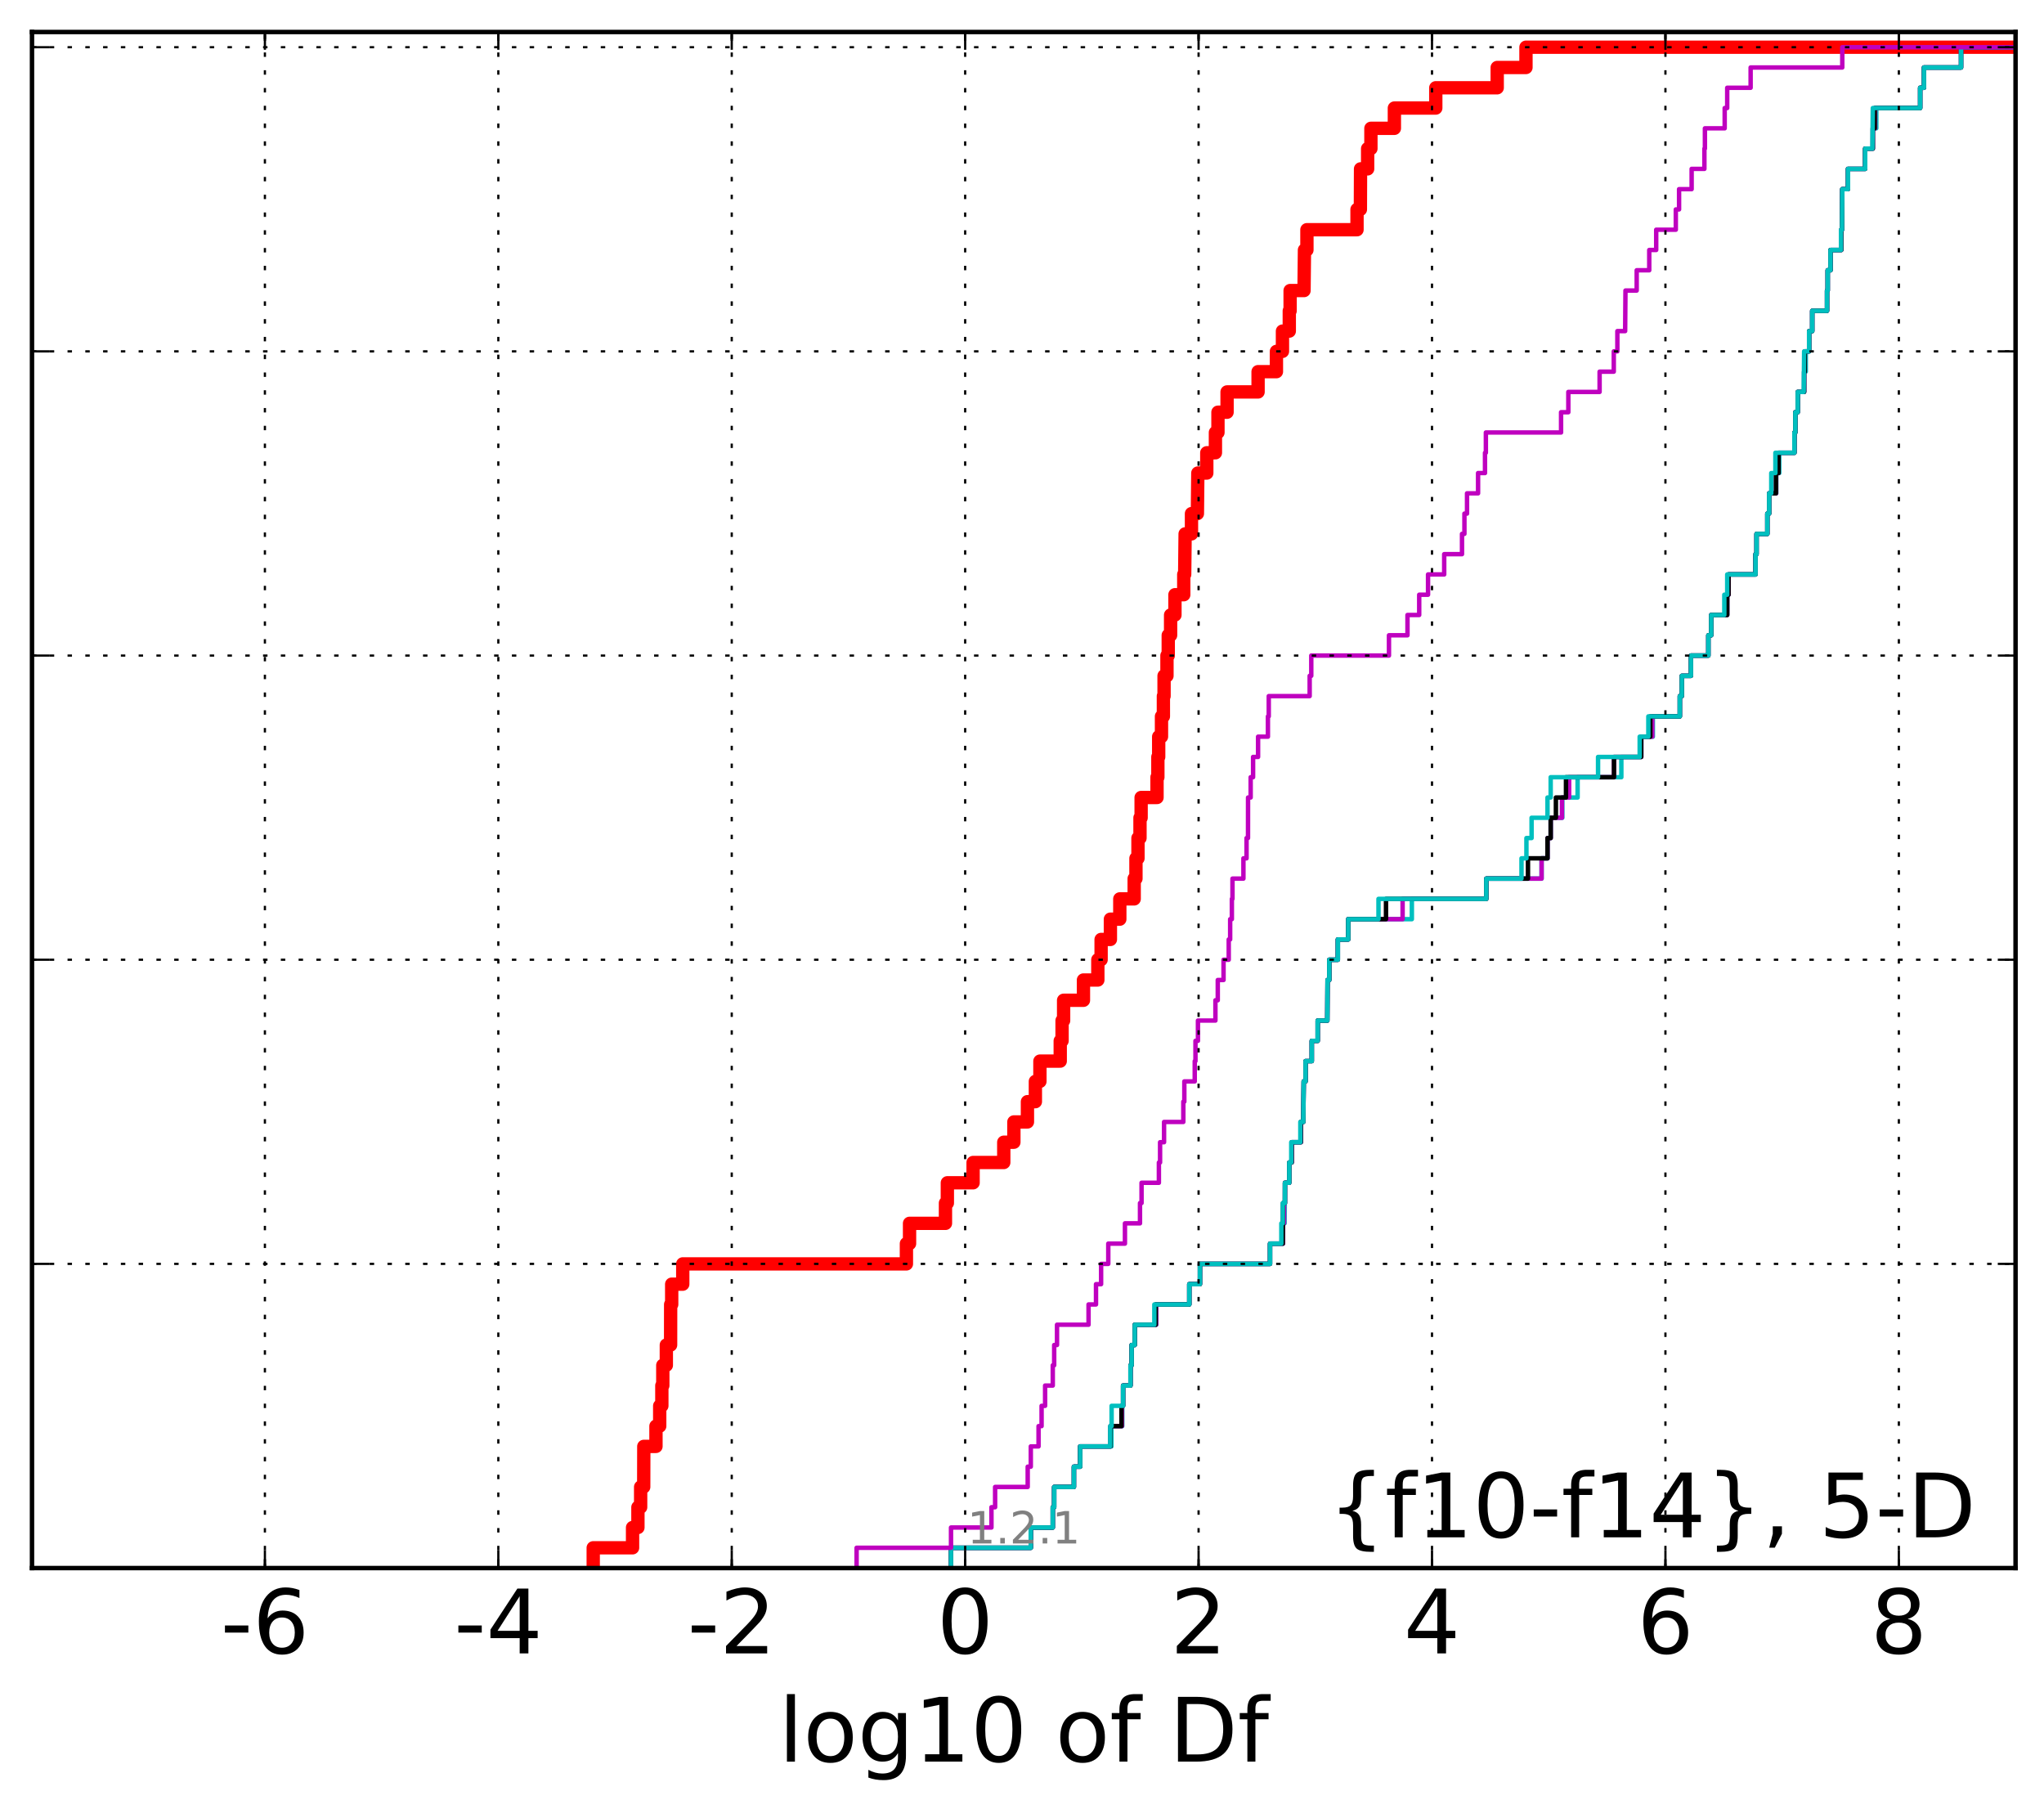 <?xml version="1.0" encoding="utf-8" standalone="no"?>
<!DOCTYPE svg PUBLIC "-//W3C//DTD SVG 1.1//EN"
  "http://www.w3.org/Graphics/SVG/1.1/DTD/svg11.dtd">
<!-- Created with matplotlib (http://matplotlib.org/) -->
<svg height="407pt" version="1.1" viewBox="0 0 460 407" width="460pt" xmlns="http://www.w3.org/2000/svg" xmlns:xlink="http://www.w3.org/1999/xlink">
 <defs>
  <style type="text/css">
*{stroke-linecap:butt;stroke-linejoin:round;stroke-miterlimit:100000;}
  </style>
 </defs>
 <g id="figure_1">
  <g id="patch_1">
   <path d="M 0 407.712 
L 460.8 407.712 
L 460.8 0 
L 0 0 
z
" style="fill:#ffffff;"/>
  </g>
  <g id="axes_1">
   <g id="patch_2">
    <path d="M 7.2 352.8 
L 453.6 352.8 
L 453.6 7.2 
L 7.2 7.2 
z
" style="fill:#ffffff;"/>
   </g>
   <g id="line2d_1">
    <path clip-path="url(#pdabf3b283f)" d="M 133.504 352.8 
L 133.504 348.238 
L 142.356 348.238 
L 142.356 343.675 
L 143.564 343.675 
L 143.564 339.113 
L 144.176 339.113 
L 144.176 334.55 
L 144.866 334.55 
L 144.887 325.426 
L 147.625 325.426 
L 147.625 320.863 
L 148.466 320.863 
L 148.466 316.301 
L 148.948 316.301 
L 148.948 311.739 
L 149.162 311.739 
L 149.162 307.176 
L 149.957 307.176 
L 149.957 302.614 
L 150.918 302.614 
L 150.93 293.489 
L 151.164 293.489 
L 151.164 288.927 
L 153.653 288.927 
L 153.653 284.364 
L 203.987 284.364 
L 203.987 279.802 
L 204.692 279.802 
L 204.692 275.24 
L 212.775 275.24 
L 212.775 270.677 
L 213.201 270.677 
L 213.201 266.115 
L 218.994 266.115 
L 218.994 261.552 
L 225.897 261.552 
L 225.897 256.99 
L 228.173 256.99 
L 228.173 252.428 
L 231.223 252.428 
L 231.223 247.865 
L 233.011 247.865 
L 233.011 243.303 
L 234.031 243.303 
L 234.031 238.741 
L 238.604 238.741 
L 238.604 234.178 
L 239.017 234.178 
L 239.017 229.616 
L 239.364 229.616 
L 239.364 225.053 
L 243.83 225.053 
L 243.83 220.491 
L 247.068 220.491 
L 247.068 215.929 
L 247.803 215.929 
L 247.803 211.366 
L 249.894 211.366 
L 249.894 206.804 
L 252.01 206.804 
L 252.01 202.242 
L 255.246 202.242 
L 255.246 197.679 
L 255.644 197.679 
L 255.644 193.117 
L 256.099 193.117 
L 256.099 188.554 
L 256.555 188.554 
L 256.555 183.992 
L 256.808 183.992 
L 256.808 179.43 
L 260.385 179.43 
L 260.385 174.867 
L 260.578 174.867 
L 260.578 170.305 
L 260.762 170.305 
L 260.762 165.743 
L 261.392 165.743 
L 261.392 161.18 
L 261.82 161.18 
L 261.82 156.618 
L 261.969 156.618 
L 261.969 152.055 
L 262.624 152.055 
L 262.624 147.493 
L 262.911 147.493 
L 262.911 142.931 
L 263.442 142.931 
L 263.442 138.368 
L 264.421 138.368 
L 264.421 133.806 
L 266.403 133.806 
L 266.403 129.244 
L 266.611 129.244 
L 266.71 120.119 
L 268.141 120.119 
L 268.141 115.556 
L 269.472 115.556 
L 269.571 106.432 
L 271.587 106.432 
L 271.587 101.869 
L 273.529 101.869 
L 273.529 97.307 
L 274.102 97.307 
L 274.102 92.745 
L 276.15 92.745 
L 276.15 88.182 
L 283.13 88.182 
L 283.13 83.62 
L 287.259 83.62 
L 287.259 79.057 
L 288.616 79.057 
L 288.616 74.495 
L 290.153 74.495 
L 290.153 69.933 
L 290.34 69.933 
L 290.34 65.37 
L 293.47 65.37 
L 293.568 56.246 
L 294.122 56.246 
L 294.122 51.683 
L 305.396 51.683 
L 305.396 47.121 
L 306.154 47.121 
L 306.188 37.996 
L 307.785 37.996 
L 307.785 33.434 
L 308.523 33.434 
L 308.523 28.871 
L 313.803 28.871 
L 313.803 24.309 
L 323.121 24.309 
L 323.121 19.747 
L 336.945 19.747 
L 336.945 15.184 
L 343.418 15.184 
L 343.418 10.622 
L 343.418 10.622 
L 453.6 10.622 
L 453.6 10.622 
" style="fill:none;stroke:#ff0000;stroke-linecap:square;stroke-width:3.0;"/>
   </g>
   <g id="line2d_2">
    <path clip-path="url(#pdabf3b283f)" d="M 214.023 352.8 
L 214.023 348.238 
L 231.981 348.238 
L 231.981 343.675 
L 236.926 343.675 
L 236.926 339.113 
L 237.243 339.113 
L 237.243 334.55 
L 241.682 334.55 
L 241.682 329.988 
L 243.09 329.988 
L 243.09 325.426 
L 250.129 325.426 
L 250.129 320.863 
L 252.565 320.863 
L 252.565 316.301 
L 252.749 316.301 
L 252.749 311.739 
L 254.416 311.739 
L 254.416 307.176 
L 254.676 307.176 
L 254.676 302.614 
L 255.374 302.614 
L 255.374 298.051 
L 260.217 298.051 
L 260.217 293.489 
L 267.648 293.489 
L 267.648 288.927 
L 270.045 288.927 
L 270.045 284.364 
L 285.822 284.364 
L 285.822 279.802 
L 288.753 279.802 
L 288.753 275.24 
L 289.101 275.24 
L 289.177 266.115 
L 290.14 266.115 
L 290.14 261.552 
L 290.692 261.552 
L 290.692 256.99 
L 292.781 256.99 
L 292.781 252.428 
L 293.306 252.428 
L 293.4 243.303 
L 293.814 243.303 
L 293.814 238.741 
L 295.214 238.741 
L 295.214 234.178 
L 296.543 234.178 
L 296.543 229.616 
L 298.71 229.616 
L 298.759 220.491 
L 299.148 220.491 
L 299.148 215.929 
L 301.084 215.929 
L 301.084 211.366 
L 303.415 211.366 
L 303.415 206.804 
L 317.738 206.804 
L 317.738 202.242 
L 334.487 202.242 
L 334.487 197.679 
L 346.934 197.679 
L 346.934 193.117 
L 348.263 193.117 
L 348.263 188.554 
L 348.98 188.554 
L 348.98 183.992 
L 351.601 183.992 
L 351.601 179.43 
L 355.038 179.43 
L 355.038 174.867 
L 364.882 174.867 
L 364.882 170.305 
L 369.372 170.305 
L 369.372 165.743 
L 371.978 165.743 
L 371.978 161.18 
L 378.043 161.18 
L 378.043 156.618 
L 378.497 156.618 
L 378.497 152.055 
L 380.547 152.055 
L 380.547 147.493 
L 384.465 147.493 
L 384.465 142.931 
L 385.103 142.931 
L 385.103 138.368 
L 388.707 138.368 
L 388.707 133.806 
L 389.008 133.806 
L 389.008 129.244 
L 395.082 129.244 
L 395.082 124.681 
L 395.312 124.681 
L 395.312 120.119 
L 397.737 120.119 
L 397.737 115.556 
L 398.14 115.556 
L 398.14 110.994 
L 399.741 110.994 
L 399.741 106.432 
L 400.425 106.432 
L 400.425 101.869 
L 403.831 101.869 
L 403.831 97.307 
L 404.038 97.307 
L 404.038 92.745 
L 404.582 92.745 
L 404.582 88.182 
L 406.019 88.182 
L 406.019 83.62 
L 406.396 83.62 
L 406.396 79.057 
L 407.139 79.057 
L 407.139 74.495 
L 407.838 74.495 
L 407.838 69.933 
L 411.17 69.933 
L 411.17 65.37 
L 411.322 65.37 
L 411.322 60.808 
L 411.947 60.808 
L 411.947 56.246 
L 414.375 56.246 
L 414.375 51.683 
L 414.545 51.683 
L 414.604 42.558 
L 415.888 42.558 
L 415.888 37.996 
L 419.752 37.996 
L 419.752 33.434 
L 421.474 33.434 
L 421.474 28.871 
L 422.265 28.871 
L 422.265 24.309 
L 432.131 24.309 
L 432.131 19.747 
L 432.989 19.747 
L 432.989 15.184 
L 441.332 15.184 
L 441.332 10.622 
L 441.332 10.622 
L 453.6 10.622 
L 453.6 10.622 
" style="fill:none;stroke:#00bfbf;stroke-linecap:square;"/>
   </g>
   <g id="line2d_3">
    <path clip-path="url(#pdabf3b283f)" d="M 214.023 352.8 
L 214.023 348.238 
L 231.981 348.238 
L 231.981 343.675 
L 236.926 343.675 
L 236.926 339.113 
L 237.243 339.113 
L 237.243 334.55 
L 241.682 334.55 
L 241.682 329.988 
L 243.09 329.988 
L 243.09 325.426 
L 249.923 325.426 
L 249.923 320.863 
L 252.502 320.863 
L 252.502 316.301 
L 252.749 316.301 
L 252.749 311.739 
L 254.416 311.739 
L 254.416 307.176 
L 254.676 307.176 
L 254.676 302.614 
L 255.374 302.614 
L 255.374 298.051 
L 260.19 298.051 
L 260.19 293.489 
L 267.648 293.489 
L 267.648 288.927 
L 270.045 288.927 
L 270.045 284.364 
L 285.822 284.364 
L 285.822 279.802 
L 288.751 279.802 
L 288.751 275.24 
L 288.976 275.24 
L 288.976 270.677 
L 289.177 270.677 
L 289.177 266.115 
L 290.14 266.115 
L 290.14 261.552 
L 290.692 261.552 
L 290.692 256.99 
L 292.781 256.99 
L 292.781 252.428 
L 293.306 252.428 
L 293.4 243.303 
L 293.814 243.303 
L 293.814 238.741 
L 295.214 238.741 
L 295.214 234.178 
L 296.543 234.178 
L 296.543 229.616 
L 298.71 229.616 
L 298.759 220.491 
L 299.148 220.491 
L 299.148 215.929 
L 301.084 215.929 
L 301.084 211.366 
L 303.415 211.366 
L 303.415 206.804 
L 315.654 206.804 
L 315.654 202.242 
L 334.487 202.242 
L 334.487 197.679 
L 346.934 197.679 
L 346.934 193.117 
L 348.263 193.117 
L 348.263 188.554 
L 348.98 188.554 
L 348.98 183.992 
L 351.518 183.992 
L 351.518 179.43 
L 353.132 179.43 
L 353.132 174.867 
L 363.228 174.867 
L 363.228 170.305 
L 369.372 170.305 
L 369.372 165.743 
L 371.848 165.743 
L 371.848 161.18 
L 378.043 161.18 
L 378.043 156.618 
L 378.497 156.618 
L 378.497 152.055 
L 380.547 152.055 
L 380.547 147.493 
L 384.465 147.493 
L 384.465 142.931 
L 385.103 142.931 
L 385.103 138.368 
L 388.707 138.368 
L 388.707 133.806 
L 389.008 133.806 
L 389.008 129.244 
L 395.082 129.244 
L 395.082 124.681 
L 395.312 124.681 
L 395.312 120.119 
L 397.737 120.119 
L 397.737 115.556 
L 398.14 115.556 
L 398.14 110.994 
L 399.72 110.994 
L 399.72 106.432 
L 400.26 106.432 
L 400.26 101.869 
L 403.831 101.869 
L 403.831 97.307 
L 404.038 97.307 
L 404.038 92.745 
L 404.582 92.745 
L 404.582 88.182 
L 406.019 88.182 
L 406.019 83.62 
L 406.161 83.62 
L 406.161 79.057 
L 407.139 79.057 
L 407.139 74.495 
L 407.838 74.495 
L 407.838 69.933 
L 411.17 69.933 
L 411.17 65.37 
L 411.322 65.37 
L 411.322 60.808 
L 411.947 60.808 
L 411.947 56.246 
L 414.373 56.246 
L 414.373 51.683 
L 414.545 51.683 
L 414.604 42.558 
L 415.888 42.558 
L 415.888 37.996 
L 419.752 37.996 
L 419.752 33.434 
L 421.474 33.434 
L 421.474 28.871 
L 421.994 28.871 
L 421.994 24.309 
L 432.131 24.309 
L 432.131 19.747 
L 432.989 19.747 
L 432.989 15.184 
L 441.332 15.184 
L 441.332 10.622 
L 441.332 10.622 
L 453.6 10.622 
L 453.6 10.622 
" style="fill:none;stroke:#bf00bf;stroke-linecap:square;"/>
   </g>
   <g id="line2d_4">
    <path clip-path="url(#pdabf3b283f)" d="M 214.023 352.8 
L 214.023 348.238 
L 231.981 348.238 
L 231.981 343.675 
L 236.926 343.675 
L 236.926 339.113 
L 237.243 339.113 
L 237.243 334.55 
L 241.682 334.55 
L 241.682 329.988 
L 243.09 329.988 
L 243.09 325.426 
L 249.923 325.426 
L 249.923 320.863 
L 252.389 320.863 
L 252.389 316.301 
L 252.749 316.301 
L 252.749 311.739 
L 254.416 311.739 
L 254.416 307.176 
L 254.676 307.176 
L 254.676 302.614 
L 255.374 302.614 
L 255.374 298.051 
L 260.088 298.051 
L 260.088 293.489 
L 267.648 293.489 
L 267.648 288.927 
L 270.045 288.927 
L 270.045 284.364 
L 285.822 284.364 
L 285.822 279.802 
L 288.686 279.802 
L 288.741 270.677 
L 289.177 270.677 
L 289.177 266.115 
L 290.14 266.115 
L 290.14 261.552 
L 290.692 261.552 
L 290.692 256.99 
L 292.744 256.99 
L 292.744 252.428 
L 293.306 252.428 
L 293.4 243.303 
L 293.814 243.303 
L 293.814 238.741 
L 295.214 238.741 
L 295.214 234.178 
L 296.543 234.178 
L 296.543 229.616 
L 298.71 229.616 
L 298.759 220.491 
L 299.148 220.491 
L 299.148 215.929 
L 301.084 215.929 
L 301.084 211.366 
L 303.415 211.366 
L 303.415 206.804 
L 311.916 206.804 
L 311.916 202.242 
L 334.487 202.242 
L 334.487 197.679 
L 343.869 197.679 
L 343.869 193.117 
L 348.263 193.117 
L 348.263 188.554 
L 348.98 188.554 
L 348.98 183.992 
L 350.153 183.992 
L 350.153 179.43 
L 352.422 179.43 
L 352.422 174.867 
L 363.228 174.867 
L 363.228 170.305 
L 369.342 170.305 
L 369.342 165.743 
L 371.401 165.743 
L 371.401 161.18 
L 378.043 161.18 
L 378.043 156.618 
L 378.497 156.618 
L 378.497 152.055 
L 380.547 152.055 
L 380.547 147.493 
L 384.465 147.493 
L 384.465 142.931 
L 385.103 142.931 
L 385.103 138.368 
L 388.707 138.368 
L 388.707 133.806 
L 389.008 133.806 
L 389.008 129.244 
L 395.082 129.244 
L 395.082 124.681 
L 395.312 124.681 
L 395.312 120.119 
L 397.737 120.119 
L 397.737 115.556 
L 398.14 115.556 
L 398.14 110.994 
L 399.677 110.994 
L 399.677 106.432 
L 400.26 106.432 
L 400.26 101.869 
L 403.831 101.869 
L 403.831 97.307 
L 404.038 97.307 
L 404.038 92.745 
L 404.582 92.745 
L 404.582 88.182 
L 406.019 88.182 
L 406.019 83.62 
L 406.161 83.62 
L 406.161 79.057 
L 407.139 79.057 
L 407.139 74.495 
L 407.838 74.495 
L 407.838 69.933 
L 411.17 69.933 
L 411.17 65.37 
L 411.322 65.37 
L 411.322 60.808 
L 411.947 60.808 
L 411.947 56.246 
L 414.373 56.246 
L 414.373 51.683 
L 414.545 51.683 
L 414.604 42.558 
L 415.888 42.558 
L 415.888 37.996 
L 419.752 37.996 
L 419.752 33.434 
L 421.474 33.434 
L 421.474 28.871 
L 421.906 28.871 
L 421.906 24.309 
L 432.131 24.309 
L 432.131 19.747 
L 432.989 19.747 
L 432.989 15.184 
L 441.332 15.184 
L 441.332 10.622 
L 441.332 10.622 
L 453.6 10.622 
L 453.6 10.622 
" style="fill:none;stroke:#000000;stroke-linecap:square;"/>
   </g>
   <g id="line2d_5">
    <path clip-path="url(#pdabf3b283f)" d="M 214.023 352.8 
L 214.023 348.238 
L 231.981 348.238 
L 231.981 343.675 
L 236.926 343.675 
L 236.926 339.113 
L 237.243 339.113 
L 237.243 334.55 
L 241.682 334.55 
L 241.682 329.988 
L 243.09 329.988 
L 243.09 325.426 
L 249.847 325.426 
L 249.847 320.863 
L 250.167 320.863 
L 250.167 316.301 
L 252.749 316.301 
L 252.749 311.739 
L 254.416 311.739 
L 254.416 307.176 
L 254.676 307.176 
L 254.676 302.614 
L 255.374 302.614 
L 255.374 298.051 
L 259.783 298.051 
L 259.783 293.489 
L 267.648 293.489 
L 267.648 288.927 
L 270.045 288.927 
L 270.045 284.364 
L 285.822 284.364 
L 285.822 279.802 
L 288.36 279.802 
L 288.36 275.24 
L 288.692 275.24 
L 288.692 270.677 
L 289.177 270.677 
L 289.177 266.115 
L 290.14 266.115 
L 290.14 261.552 
L 290.591 261.552 
L 290.591 256.99 
L 292.638 256.99 
L 292.638 252.428 
L 293.306 252.428 
L 293.4 243.303 
L 293.814 243.303 
L 293.814 238.741 
L 295.214 238.741 
L 295.214 234.178 
L 296.543 234.178 
L 296.543 229.616 
L 298.71 229.616 
L 298.759 220.491 
L 299.148 220.491 
L 299.148 215.929 
L 301.084 215.929 
L 301.084 211.366 
L 303.415 211.366 
L 303.415 206.804 
L 310.227 206.804 
L 310.227 202.242 
L 334.487 202.242 
L 334.487 197.679 
L 342.41 197.679 
L 342.41 193.117 
L 343.52 193.117 
L 343.52 188.554 
L 344.681 188.554 
L 344.681 183.992 
L 348.263 183.992 
L 348.263 179.43 
L 348.98 179.43 
L 348.98 174.867 
L 359.641 174.867 
L 359.641 170.305 
L 369.01 170.305 
L 369.01 165.743 
L 370.958 165.743 
L 370.958 161.18 
L 378.043 161.18 
L 378.043 156.618 
L 378.497 156.618 
L 378.497 152.055 
L 380.547 152.055 
L 380.547 147.493 
L 384.465 147.493 
L 384.465 142.931 
L 385.103 142.931 
L 385.103 138.368 
L 388.056 138.368 
L 388.056 133.806 
L 388.707 133.806 
L 388.707 129.244 
L 395.082 129.244 
L 395.082 124.681 
L 395.312 124.681 
L 395.312 120.119 
L 397.737 120.119 
L 397.737 115.556 
L 398.14 115.556 
L 398.14 110.994 
L 398.621 110.994 
L 398.621 106.432 
L 399.55 106.432 
L 399.55 101.869 
L 403.831 101.869 
L 403.831 97.307 
L 404.038 97.307 
L 404.038 92.745 
L 404.582 92.745 
L 404.582 88.182 
L 405.929 88.182 
L 406.019 79.057 
L 407.139 79.057 
L 407.139 74.495 
L 407.838 74.495 
L 407.838 69.933 
L 411.17 69.933 
L 411.17 65.37 
L 411.322 65.37 
L 411.322 60.808 
L 411.947 60.808 
L 411.947 56.246 
L 414.315 56.246 
L 414.315 51.683 
L 414.545 51.683 
L 414.604 42.558 
L 415.888 42.558 
L 415.888 37.996 
L 419.752 37.996 
L 419.752 33.434 
L 421.38 33.434 
L 421.474 24.309 
L 432.131 24.309 
L 432.131 19.747 
L 432.989 19.747 
L 432.989 15.184 
L 441.332 15.184 
L 441.332 10.622 
L 441.332 10.622 
L 453.6 10.622 
L 453.6 10.622 
" style="fill:none;stroke:#00bfbf;stroke-linecap:square;"/>
   </g>
   <g id="line2d_6">
    <path clip-path="url(#pdabf3b283f)" d="M 192.778 352.8 
L 192.778 348.238 
L 214.023 348.238 
L 214.023 343.675 
L 223.125 343.675 
L 223.125 339.113 
L 223.949 339.113 
L 223.949 334.55 
L 231.283 334.55 
L 231.283 329.988 
L 231.981 329.988 
L 231.981 325.426 
L 233.725 325.426 
L 233.725 320.863 
L 234.408 320.863 
L 234.408 316.301 
L 235.2 316.301 
L 235.2 311.739 
L 236.926 311.739 
L 236.926 307.176 
L 237.243 307.176 
L 237.243 302.614 
L 237.88 302.614 
L 237.88 298.051 
L 244.976 298.051 
L 244.976 293.489 
L 246.654 293.489 
L 246.654 288.927 
L 247.803 288.927 
L 247.803 284.364 
L 249.418 284.364 
L 249.418 279.802 
L 253.167 279.802 
L 253.167 275.24 
L 256.555 275.24 
L 256.555 270.677 
L 256.906 270.677 
L 256.906 266.115 
L 260.807 266.115 
L 260.807 261.552 
L 261.072 261.552 
L 261.072 256.99 
L 261.969 256.99 
L 261.969 252.428 
L 266.306 252.428 
L 266.306 247.865 
L 266.533 247.865 
L 266.533 243.303 
L 268.874 243.303 
L 268.874 238.741 
L 269.039 238.741 
L 269.039 234.178 
L 269.596 234.178 
L 269.596 229.616 
L 273.53 229.616 
L 273.53 225.053 
L 274.058 225.053 
L 274.058 220.491 
L 275.359 220.491 
L 275.359 215.929 
L 276.524 215.929 
L 276.524 211.366 
L 276.845 211.366 
L 276.845 206.804 
L 277.229 206.804 
L 277.229 202.242 
L 277.368 202.242 
L 277.368 197.679 
L 279.83 197.679 
L 279.83 193.117 
L 280.534 193.117 
L 280.534 188.554 
L 280.862 188.554 
L 280.873 179.43 
L 281.46 179.43 
L 281.46 174.867 
L 282.005 174.867 
L 282.005 170.305 
L 283.13 170.305 
L 283.13 165.743 
L 285.346 165.743 
L 285.346 161.18 
L 285.532 161.18 
L 285.532 156.618 
L 294.74 156.618 
L 294.74 152.055 
L 295.101 152.055 
L 295.101 147.493 
L 312.586 147.493 
L 312.586 142.931 
L 316.752 142.931 
L 316.752 138.368 
L 319.39 138.368 
L 319.39 133.806 
L 321.379 133.806 
L 321.379 129.244 
L 325.015 129.244 
L 325.015 124.681 
L 329.021 124.681 
L 329.021 120.119 
L 329.567 120.119 
L 329.567 115.556 
L 330.153 115.556 
L 330.153 110.994 
L 332.64 110.994 
L 332.64 106.432 
L 334.197 106.432 
L 334.197 101.869 
L 334.394 101.869 
L 334.394 97.307 
L 351.316 97.307 
L 351.316 92.745 
L 352.952 92.745 
L 352.952 88.182 
L 359.988 88.182 
L 359.988 83.62 
L 363.18 83.62 
L 363.18 79.057 
L 363.984 79.057 
L 363.984 74.495 
L 365.738 74.495 
L 365.811 65.37 
L 368.336 65.37 
L 368.336 60.808 
L 371.162 60.808 
L 371.162 56.246 
L 372.726 56.246 
L 372.726 51.683 
L 377.139 51.683 
L 377.139 47.121 
L 377.873 47.121 
L 377.873 42.558 
L 380.701 42.558 
L 380.701 37.996 
L 383.573 37.996 
L 383.573 33.434 
L 383.689 33.434 
L 383.689 28.871 
L 388.14 28.871 
L 388.14 24.309 
L 388.706 24.309 
L 388.706 19.747 
L 393.977 19.747 
L 393.977 15.184 
L 414.604 15.184 
L 414.604 10.622 
L 414.604 10.622 
L 453.6 10.622 
L 453.6 10.622 
" style="fill:none;stroke:#bf00bf;stroke-linecap:square;"/>
   </g>
   <g id="patch_3">
    <path d="M 7.2 7.2 
L 453.6 7.2 
" style="fill:none;stroke:#000000;stroke-linecap:square;stroke-linejoin:miter;"/>
   </g>
   <g id="patch_4">
    <path d="M 453.6 352.8 
L 453.6 7.2 
" style="fill:none;stroke:#000000;stroke-linecap:square;stroke-linejoin:miter;"/>
   </g>
   <g id="patch_5">
    <path d="M 7.2 352.8 
L 453.6 352.8 
" style="fill:none;stroke:#000000;stroke-linecap:square;stroke-linejoin:miter;"/>
   </g>
   <g id="patch_6">
    <path d="M 7.2 352.8 
L 7.2 7.2 
" style="fill:none;stroke:#000000;stroke-linecap:square;stroke-linejoin:miter;"/>
   </g>
   <g id="matplotlib.axis_1">
    <g id="xtick_1"/>
    <g id="xtick_2">
     <g id="line2d_7">
      <path clip-path="url(#pdabf3b283f)" d="M 59.617 352.8 
L 59.617 7.2 
" style="fill:none;stroke:#000000;stroke-dasharray:1,3;stroke-dashoffset:0.0;stroke-width:0.5;"/>
     </g>
     <g id="line2d_8">
      <defs>
       <path d="M 0 0 
L 0 -4 
" id="m8217cc6ea9" style="stroke:#000000;stroke-width:0.5;"/>
      </defs>
      <g>
       <use style="stroke:#000000;stroke-width:0.5;" x="59.617" xlink:href="#m8217cc6ea9" y="352.8"/>
      </g>
     </g>
     <g id="line2d_9">
      <defs>
       <path d="M 0 0 
L 0 4 
" id="mf61a8af541" style="stroke:#000000;stroke-width:0.5;"/>
      </defs>
      <g>
       <use style="stroke:#000000;stroke-width:0.5;" x="59.617" xlink:href="#mf61a8af541" y="7.2"/>
      </g>
     </g>
     <g id="text_1">
      <!-- -6 -->
      <defs>
       <path d="M 33.016 40.375 
Q 26.375 40.375 22.484 35.828 
Q 18.609 31.297 18.609 23.391 
Q 18.609 15.531 22.484 10.953 
Q 26.375 6.391 33.016 6.391 
Q 39.656 6.391 43.531 10.953 
Q 47.406 15.531 47.406 23.391 
Q 47.406 31.297 43.531 35.828 
Q 39.656 40.375 33.016 40.375 
M 52.594 71.297 
L 52.594 62.312 
Q 48.875 64.062 45.094 64.984 
Q 41.312 65.922 37.594 65.922 
Q 27.828 65.922 22.672 59.328 
Q 17.531 52.734 16.797 39.406 
Q 19.672 43.656 24.016 45.922 
Q 28.375 48.188 33.594 48.188 
Q 44.578 48.188 50.953 41.516 
Q 57.328 34.859 57.328 23.391 
Q 57.328 12.156 50.688 5.359 
Q 44.047 -1.422 33.016 -1.422 
Q 20.359 -1.422 13.672 8.266 
Q 6.984 17.969 6.984 36.375 
Q 6.984 53.656 15.188 63.938 
Q 23.391 74.219 37.203 74.219 
Q 40.922 74.219 44.703 73.484 
Q 48.484 72.75 52.594 71.297 
" id="BitstreamVeraSans-Roman-36"/>
       <path d="M 4.891 31.391 
L 31.203 31.391 
L 31.203 23.391 
L 4.891 23.391 
z
" id="BitstreamVeraSans-Roman-2d"/>
      </defs>
      <g transform="translate(49.647 371.997)scale(0.2 -0.2)">
       <use xlink:href="#BitstreamVeraSans-Roman-2d"/>
       <use x="36.084" xlink:href="#BitstreamVeraSans-Roman-36"/>
      </g>
     </g>
    </g>
    <g id="xtick_3">
     <g id="line2d_10">
      <path clip-path="url(#pdabf3b283f)" d="M 112.148 352.8 
L 112.148 7.2 
" style="fill:none;stroke:#000000;stroke-dasharray:1,3;stroke-dashoffset:0.0;stroke-width:0.5;"/>
     </g>
     <g id="line2d_11">
      <g>
       <use style="stroke:#000000;stroke-width:0.5;" x="112.148" xlink:href="#m8217cc6ea9" y="352.8"/>
      </g>
     </g>
     <g id="line2d_12">
      <g>
       <use style="stroke:#000000;stroke-width:0.5;" x="112.148" xlink:href="#mf61a8af541" y="7.2"/>
      </g>
     </g>
     <g id="text_2">
      <!-- -4 -->
      <defs>
       <path d="M 37.797 64.312 
L 12.891 25.391 
L 37.797 25.391 
z
M 35.203 72.906 
L 47.609 72.906 
L 47.609 25.391 
L 58.016 25.391 
L 58.016 17.188 
L 47.609 17.188 
L 47.609 0 
L 37.797 0 
L 37.797 17.188 
L 4.891 17.188 
L 4.891 26.703 
z
" id="BitstreamVeraSans-Roman-34"/>
      </defs>
      <g transform="translate(102.178 371.997)scale(0.2 -0.2)">
       <use xlink:href="#BitstreamVeraSans-Roman-2d"/>
       <use x="36.084" xlink:href="#BitstreamVeraSans-Roman-34"/>
      </g>
     </g>
    </g>
    <g id="xtick_4">
     <g id="line2d_13">
      <path clip-path="url(#pdabf3b283f)" d="M 164.679 352.8 
L 164.679 7.2 
" style="fill:none;stroke:#000000;stroke-dasharray:1,3;stroke-dashoffset:0.0;stroke-width:0.5;"/>
     </g>
     <g id="line2d_14">
      <g>
       <use style="stroke:#000000;stroke-width:0.5;" x="164.679" xlink:href="#m8217cc6ea9" y="352.8"/>
      </g>
     </g>
     <g id="line2d_15">
      <g>
       <use style="stroke:#000000;stroke-width:0.5;" x="164.679" xlink:href="#mf61a8af541" y="7.2"/>
      </g>
     </g>
     <g id="text_3">
      <!-- -2 -->
      <defs>
       <path d="M 19.188 8.297 
L 53.609 8.297 
L 53.609 0 
L 7.328 0 
L 7.328 8.297 
Q 12.938 14.109 22.625 23.891 
Q 32.328 33.688 34.812 36.531 
Q 39.547 41.844 41.422 45.531 
Q 43.312 49.219 43.312 52.781 
Q 43.312 58.594 39.234 62.25 
Q 35.156 65.922 28.609 65.922 
Q 23.969 65.922 18.812 64.312 
Q 13.672 62.703 7.812 59.422 
L 7.812 69.391 
Q 13.766 71.781 18.938 73 
Q 24.125 74.219 28.422 74.219 
Q 39.75 74.219 46.484 68.547 
Q 53.219 62.891 53.219 53.422 
Q 53.219 48.922 51.531 44.891 
Q 49.859 40.875 45.406 35.406 
Q 44.188 33.984 37.641 27.219 
Q 31.109 20.453 19.188 8.297 
" id="BitstreamVeraSans-Roman-32"/>
      </defs>
      <g transform="translate(154.709 371.997)scale(0.2 -0.2)">
       <use xlink:href="#BitstreamVeraSans-Roman-2d"/>
       <use x="36.084" xlink:href="#BitstreamVeraSans-Roman-32"/>
      </g>
     </g>
    </g>
    <g id="xtick_5">
     <g id="line2d_16">
      <path clip-path="url(#pdabf3b283f)" d="M 217.21 352.8 
L 217.21 7.2 
" style="fill:none;stroke:#000000;stroke-dasharray:1,3;stroke-dashoffset:0.0;stroke-width:0.5;"/>
     </g>
     <g id="line2d_17">
      <g>
       <use style="stroke:#000000;stroke-width:0.5;" x="217.21" xlink:href="#m8217cc6ea9" y="352.8"/>
      </g>
     </g>
     <g id="line2d_18">
      <g>
       <use style="stroke:#000000;stroke-width:0.5;" x="217.21" xlink:href="#mf61a8af541" y="7.2"/>
      </g>
     </g>
     <g id="text_4">
      <!-- 0 -->
      <defs>
       <path d="M 31.781 66.406 
Q 24.172 66.406 20.328 58.906 
Q 16.5 51.422 16.5 36.375 
Q 16.5 21.391 20.328 13.891 
Q 24.172 6.391 31.781 6.391 
Q 39.453 6.391 43.281 13.891 
Q 47.125 21.391 47.125 36.375 
Q 47.125 51.422 43.281 58.906 
Q 39.453 66.406 31.781 66.406 
M 31.781 74.219 
Q 44.047 74.219 50.516 64.516 
Q 56.984 54.828 56.984 36.375 
Q 56.984 17.969 50.516 8.266 
Q 44.047 -1.422 31.781 -1.422 
Q 19.531 -1.422 13.062 8.266 
Q 6.594 17.969 6.594 36.375 
Q 6.594 54.828 13.062 64.516 
Q 19.531 74.219 31.781 74.219 
" id="BitstreamVeraSans-Roman-30"/>
      </defs>
      <g transform="translate(210.848 371.997)scale(0.2 -0.2)">
       <use xlink:href="#BitstreamVeraSans-Roman-30"/>
      </g>
     </g>
    </g>
    <g id="xtick_6">
     <g id="line2d_19">
      <path clip-path="url(#pdabf3b283f)" d="M 269.741 352.8 
L 269.741 7.2 
" style="fill:none;stroke:#000000;stroke-dasharray:1,3;stroke-dashoffset:0.0;stroke-width:0.5;"/>
     </g>
     <g id="line2d_20">
      <g>
       <use style="stroke:#000000;stroke-width:0.5;" x="269.741" xlink:href="#m8217cc6ea9" y="352.8"/>
      </g>
     </g>
     <g id="line2d_21">
      <g>
       <use style="stroke:#000000;stroke-width:0.5;" x="269.741" xlink:href="#mf61a8af541" y="7.2"/>
      </g>
     </g>
     <g id="text_5">
      <!-- 2 -->
      <g transform="translate(263.379 371.997)scale(0.2 -0.2)">
       <use xlink:href="#BitstreamVeraSans-Roman-32"/>
      </g>
     </g>
    </g>
    <g id="xtick_7">
     <g id="line2d_22">
      <path clip-path="url(#pdabf3b283f)" d="M 322.272 352.8 
L 322.272 7.2 
" style="fill:none;stroke:#000000;stroke-dasharray:1,3;stroke-dashoffset:0.0;stroke-width:0.5;"/>
     </g>
     <g id="line2d_23">
      <g>
       <use style="stroke:#000000;stroke-width:0.5;" x="322.272" xlink:href="#m8217cc6ea9" y="352.8"/>
      </g>
     </g>
     <g id="line2d_24">
      <g>
       <use style="stroke:#000000;stroke-width:0.5;" x="322.272" xlink:href="#mf61a8af541" y="7.2"/>
      </g>
     </g>
     <g id="text_6">
      <!-- 4 -->
      <g transform="translate(315.91 371.997)scale(0.2 -0.2)">
       <use xlink:href="#BitstreamVeraSans-Roman-34"/>
      </g>
     </g>
    </g>
    <g id="xtick_8">
     <g id="line2d_25">
      <path clip-path="url(#pdabf3b283f)" d="M 374.803 352.8 
L 374.803 7.2 
" style="fill:none;stroke:#000000;stroke-dasharray:1,3;stroke-dashoffset:0.0;stroke-width:0.5;"/>
     </g>
     <g id="line2d_26">
      <g>
       <use style="stroke:#000000;stroke-width:0.5;" x="374.803" xlink:href="#m8217cc6ea9" y="352.8"/>
      </g>
     </g>
     <g id="line2d_27">
      <g>
       <use style="stroke:#000000;stroke-width:0.5;" x="374.803" xlink:href="#mf61a8af541" y="7.2"/>
      </g>
     </g>
     <g id="text_7">
      <!-- 6 -->
      <g transform="translate(368.441 371.997)scale(0.2 -0.2)">
       <use xlink:href="#BitstreamVeraSans-Roman-36"/>
      </g>
     </g>
    </g>
    <g id="xtick_9">
     <g id="line2d_28">
      <path clip-path="url(#pdabf3b283f)" d="M 427.334 352.8 
L 427.334 7.2 
" style="fill:none;stroke:#000000;stroke-dasharray:1,3;stroke-dashoffset:0.0;stroke-width:0.5;"/>
     </g>
     <g id="line2d_29">
      <g>
       <use style="stroke:#000000;stroke-width:0.5;" x="427.334" xlink:href="#m8217cc6ea9" y="352.8"/>
      </g>
     </g>
     <g id="line2d_30">
      <g>
       <use style="stroke:#000000;stroke-width:0.5;" x="427.334" xlink:href="#mf61a8af541" y="7.2"/>
      </g>
     </g>
     <g id="text_8">
      <!-- 8 -->
      <defs>
       <path d="M 31.781 34.625 
Q 24.75 34.625 20.719 30.859 
Q 16.703 27.094 16.703 20.516 
Q 16.703 13.922 20.719 10.156 
Q 24.75 6.391 31.781 6.391 
Q 38.812 6.391 42.859 10.172 
Q 46.922 13.969 46.922 20.516 
Q 46.922 27.094 42.891 30.859 
Q 38.875 34.625 31.781 34.625 
M 21.922 38.812 
Q 15.578 40.375 12.031 44.719 
Q 8.5 49.078 8.5 55.328 
Q 8.5 64.062 14.719 69.141 
Q 20.953 74.219 31.781 74.219 
Q 42.672 74.219 48.875 69.141 
Q 55.078 64.062 55.078 55.328 
Q 55.078 49.078 51.531 44.719 
Q 48 40.375 41.703 38.812 
Q 48.828 37.156 52.797 32.312 
Q 56.781 27.484 56.781 20.516 
Q 56.781 9.906 50.312 4.234 
Q 43.844 -1.422 31.781 -1.422 
Q 19.734 -1.422 13.25 4.234 
Q 6.781 9.906 6.781 20.516 
Q 6.781 27.484 10.781 32.312 
Q 14.797 37.156 21.922 38.812 
M 18.312 54.391 
Q 18.312 48.734 21.844 45.562 
Q 25.391 42.391 31.781 42.391 
Q 38.141 42.391 41.719 45.562 
Q 45.312 48.734 45.312 54.391 
Q 45.312 60.062 41.719 63.234 
Q 38.141 66.406 31.781 66.406 
Q 25.391 66.406 21.844 63.234 
Q 18.312 60.062 18.312 54.391 
" id="BitstreamVeraSans-Roman-38"/>
      </defs>
      <g transform="translate(420.972 371.997)scale(0.2 -0.2)">
       <use xlink:href="#BitstreamVeraSans-Roman-38"/>
      </g>
     </g>
    </g>
    <g id="xtick_10"/>
    <g id="xtick_11">
     <g id="line2d_31">
      <defs>
       <path d="M 0 0 
L 0 -2 
" id="ma391328863" style="stroke:#000000;stroke-width:0.5;"/>
      </defs>
      <g>
       <use style="stroke:#000000;stroke-width:0.5;" x="59.617" xlink:href="#ma391328863" y="352.8"/>
      </g>
     </g>
     <g id="line2d_32">
      <defs>
       <path d="M 0 0 
L 0 2 
" id="m1319da1021" style="stroke:#000000;stroke-width:0.5;"/>
      </defs>
      <g>
       <use style="stroke:#000000;stroke-width:0.5;" x="59.617" xlink:href="#m1319da1021" y="7.2"/>
      </g>
     </g>
    </g>
    <g id="xtick_12">
     <g id="line2d_33">
      <g>
       <use style="stroke:#000000;stroke-width:0.5;" x="112.148" xlink:href="#ma391328863" y="352.8"/>
      </g>
     </g>
     <g id="line2d_34">
      <g>
       <use style="stroke:#000000;stroke-width:0.5;" x="112.148" xlink:href="#m1319da1021" y="7.2"/>
      </g>
     </g>
    </g>
    <g id="xtick_13">
     <g id="line2d_35">
      <g>
       <use style="stroke:#000000;stroke-width:0.5;" x="164.679" xlink:href="#ma391328863" y="352.8"/>
      </g>
     </g>
     <g id="line2d_36">
      <g>
       <use style="stroke:#000000;stroke-width:0.5;" x="164.679" xlink:href="#m1319da1021" y="7.2"/>
      </g>
     </g>
    </g>
    <g id="xtick_14">
     <g id="line2d_37">
      <g>
       <use style="stroke:#000000;stroke-width:0.5;" x="217.21" xlink:href="#ma391328863" y="352.8"/>
      </g>
     </g>
     <g id="line2d_38">
      <g>
       <use style="stroke:#000000;stroke-width:0.5;" x="217.21" xlink:href="#m1319da1021" y="7.2"/>
      </g>
     </g>
    </g>
    <g id="xtick_15">
     <g id="line2d_39">
      <g>
       <use style="stroke:#000000;stroke-width:0.5;" x="269.741" xlink:href="#ma391328863" y="352.8"/>
      </g>
     </g>
     <g id="line2d_40">
      <g>
       <use style="stroke:#000000;stroke-width:0.5;" x="269.741" xlink:href="#m1319da1021" y="7.2"/>
      </g>
     </g>
    </g>
    <g id="xtick_16">
     <g id="line2d_41">
      <g>
       <use style="stroke:#000000;stroke-width:0.5;" x="322.272" xlink:href="#ma391328863" y="352.8"/>
      </g>
     </g>
     <g id="line2d_42">
      <g>
       <use style="stroke:#000000;stroke-width:0.5;" x="322.272" xlink:href="#m1319da1021" y="7.2"/>
      </g>
     </g>
    </g>
    <g id="xtick_17">
     <g id="line2d_43">
      <g>
       <use style="stroke:#000000;stroke-width:0.5;" x="374.803" xlink:href="#ma391328863" y="352.8"/>
      </g>
     </g>
     <g id="line2d_44">
      <g>
       <use style="stroke:#000000;stroke-width:0.5;" x="374.803" xlink:href="#m1319da1021" y="7.2"/>
      </g>
     </g>
    </g>
    <g id="xtick_18">
     <g id="line2d_45">
      <g>
       <use style="stroke:#000000;stroke-width:0.5;" x="427.334" xlink:href="#ma391328863" y="352.8"/>
      </g>
     </g>
     <g id="line2d_46">
      <g>
       <use style="stroke:#000000;stroke-width:0.5;" x="427.334" xlink:href="#m1319da1021" y="7.2"/>
      </g>
     </g>
    </g>
    <g id="text_9">
     <!-- log10 of Df -->
     <defs>
      <path id="BitstreamVeraSans-Roman-20"/>
      <path d="M 12.406 8.297 
L 28.516 8.297 
L 28.516 63.922 
L 10.984 60.406 
L 10.984 69.391 
L 28.422 72.906 
L 38.281 72.906 
L 38.281 8.297 
L 54.391 8.297 
L 54.391 0 
L 12.406 0 
z
" id="BitstreamVeraSans-Roman-31"/>
      <path d="M 30.609 48.391 
Q 23.391 48.391 19.188 42.75 
Q 14.984 37.109 14.984 27.297 
Q 14.984 17.484 19.156 11.844 
Q 23.344 6.203 30.609 6.203 
Q 37.797 6.203 41.984 11.859 
Q 46.188 17.531 46.188 27.297 
Q 46.188 37.016 41.984 42.703 
Q 37.797 48.391 30.609 48.391 
M 30.609 56 
Q 42.328 56 49.016 48.375 
Q 55.719 40.766 55.719 27.297 
Q 55.719 13.875 49.016 6.219 
Q 42.328 -1.422 30.609 -1.422 
Q 18.844 -1.422 12.172 6.219 
Q 5.516 13.875 5.516 27.297 
Q 5.516 40.766 12.172 48.375 
Q 18.844 56 30.609 56 
" id="BitstreamVeraSans-Roman-6f"/>
      <path d="M 9.422 75.984 
L 18.406 75.984 
L 18.406 0 
L 9.422 0 
z
" id="BitstreamVeraSans-Roman-6c"/>
      <path d="M 19.672 64.797 
L 19.672 8.109 
L 31.594 8.109 
Q 46.688 8.109 53.688 14.938 
Q 60.688 21.781 60.688 36.531 
Q 60.688 51.172 53.688 57.984 
Q 46.688 64.797 31.594 64.797 
z
M 9.812 72.906 
L 30.078 72.906 
Q 51.266 72.906 61.172 64.094 
Q 71.094 55.281 71.094 36.531 
Q 71.094 17.672 61.125 8.828 
Q 51.172 0 30.078 0 
L 9.812 0 
z
" id="BitstreamVeraSans-Roman-44"/>
      <path d="M 45.406 27.984 
Q 45.406 37.75 41.375 43.109 
Q 37.359 48.484 30.078 48.484 
Q 22.859 48.484 18.828 43.109 
Q 14.797 37.75 14.797 27.984 
Q 14.797 18.266 18.828 12.891 
Q 22.859 7.516 30.078 7.516 
Q 37.359 7.516 41.375 12.891 
Q 45.406 18.266 45.406 27.984 
M 54.391 6.781 
Q 54.391 -7.172 48.188 -13.984 
Q 42 -20.797 29.203 -20.797 
Q 24.469 -20.797 20.266 -20.094 
Q 16.062 -19.391 12.109 -17.922 
L 12.109 -9.188 
Q 16.062 -11.328 19.922 -12.344 
Q 23.781 -13.375 27.781 -13.375 
Q 36.625 -13.375 41.016 -8.766 
Q 45.406 -4.156 45.406 5.172 
L 45.406 9.625 
Q 42.625 4.781 38.281 2.391 
Q 33.938 0 27.875 0 
Q 17.828 0 11.672 7.656 
Q 5.516 15.328 5.516 27.984 
Q 5.516 40.672 11.672 48.328 
Q 17.828 56 27.875 56 
Q 33.938 56 38.281 53.609 
Q 42.625 51.219 45.406 46.391 
L 45.406 54.688 
L 54.391 54.688 
z
" id="BitstreamVeraSans-Roman-67"/>
      <path d="M 37.109 75.984 
L 37.109 68.5 
L 28.516 68.5 
Q 23.688 68.5 21.797 66.547 
Q 19.922 64.594 19.922 59.516 
L 19.922 54.688 
L 34.719 54.688 
L 34.719 47.703 
L 19.922 47.703 
L 19.922 0 
L 10.891 0 
L 10.891 47.703 
L 2.297 47.703 
L 2.297 54.688 
L 10.891 54.688 
L 10.891 58.5 
Q 10.891 67.625 15.141 71.797 
Q 19.391 75.984 28.609 75.984 
z
" id="BitstreamVeraSans-Roman-66"/>
     </defs>
     <g transform="translate(175.214 396.353)scale(0.2 -0.2)">
      <use xlink:href="#BitstreamVeraSans-Roman-6c"/>
      <use x="27.783" xlink:href="#BitstreamVeraSans-Roman-6f"/>
      <use x="88.965" xlink:href="#BitstreamVeraSans-Roman-67"/>
      <use x="152.441" xlink:href="#BitstreamVeraSans-Roman-31"/>
      <use x="216.064" xlink:href="#BitstreamVeraSans-Roman-30"/>
      <use x="279.688" xlink:href="#BitstreamVeraSans-Roman-20"/>
      <use x="311.475" xlink:href="#BitstreamVeraSans-Roman-6f"/>
      <use x="372.656" xlink:href="#BitstreamVeraSans-Roman-66"/>
      <use x="407.861" xlink:href="#BitstreamVeraSans-Roman-20"/>
      <use x="439.648" xlink:href="#BitstreamVeraSans-Roman-44"/>
      <use x="516.65" xlink:href="#BitstreamVeraSans-Roman-66"/>
     </g>
    </g>
   </g>
   <g id="matplotlib.axis_2">
    <g id="ytick_1">
     <g id="line2d_47">
      <path clip-path="url(#pdabf3b283f)" d="M 7.2 352.8 
L 453.6 352.8 
" style="fill:none;stroke:#000000;stroke-dasharray:1,3;stroke-dashoffset:0.0;stroke-width:0.5;"/>
     </g>
     <g id="line2d_48">
      <defs>
       <path d="M 0 0 
L 4 0 
" id="mad0a059770" style="stroke:#000000;stroke-width:0.5;"/>
      </defs>
      <g>
       <use style="stroke:#000000;stroke-width:0.5;" x="7.2" xlink:href="#mad0a059770" y="352.8"/>
      </g>
     </g>
     <g id="line2d_49">
      <defs>
       <path d="M 0 0 
L -4 0 
" id="m90a0697044" style="stroke:#000000;stroke-width:0.5;"/>
      </defs>
      <g>
       <use style="stroke:#000000;stroke-width:0.5;" x="453.6" xlink:href="#m90a0697044" y="352.8"/>
      </g>
     </g>
    </g>
    <g id="ytick_2">
     <g id="line2d_50">
      <path clip-path="url(#pdabf3b283f)" d="M 7.2 284.364 
L 453.6 284.364 
" style="fill:none;stroke:#000000;stroke-dasharray:1,3;stroke-dashoffset:0.0;stroke-width:0.5;"/>
     </g>
     <g id="line2d_51">
      <g>
       <use style="stroke:#000000;stroke-width:0.5;" x="7.2" xlink:href="#mad0a059770" y="284.364"/>
      </g>
     </g>
     <g id="line2d_52">
      <g>
       <use style="stroke:#000000;stroke-width:0.5;" x="453.6" xlink:href="#m90a0697044" y="284.364"/>
      </g>
     </g>
    </g>
    <g id="ytick_3">
     <g id="line2d_53">
      <path clip-path="url(#pdabf3b283f)" d="M 7.2 215.929 
L 453.6 215.929 
" style="fill:none;stroke:#000000;stroke-dasharray:1,3;stroke-dashoffset:0.0;stroke-width:0.5;"/>
     </g>
     <g id="line2d_54">
      <g>
       <use style="stroke:#000000;stroke-width:0.5;" x="7.2" xlink:href="#mad0a059770" y="215.929"/>
      </g>
     </g>
     <g id="line2d_55">
      <g>
       <use style="stroke:#000000;stroke-width:0.5;" x="453.6" xlink:href="#m90a0697044" y="215.929"/>
      </g>
     </g>
    </g>
    <g id="ytick_4">
     <g id="line2d_56">
      <path clip-path="url(#pdabf3b283f)" d="M 7.2 147.493 
L 453.6 147.493 
" style="fill:none;stroke:#000000;stroke-dasharray:1,3;stroke-dashoffset:0.0;stroke-width:0.5;"/>
     </g>
     <g id="line2d_57">
      <g>
       <use style="stroke:#000000;stroke-width:0.5;" x="7.2" xlink:href="#mad0a059770" y="147.493"/>
      </g>
     </g>
     <g id="line2d_58">
      <g>
       <use style="stroke:#000000;stroke-width:0.5;" x="453.6" xlink:href="#m90a0697044" y="147.493"/>
      </g>
     </g>
    </g>
    <g id="ytick_5">
     <g id="line2d_59">
      <path clip-path="url(#pdabf3b283f)" d="M 7.2 79.057 
L 453.6 79.057 
" style="fill:none;stroke:#000000;stroke-dasharray:1,3;stroke-dashoffset:0.0;stroke-width:0.5;"/>
     </g>
     <g id="line2d_60">
      <g>
       <use style="stroke:#000000;stroke-width:0.5;" x="7.2" xlink:href="#mad0a059770" y="79.057"/>
      </g>
     </g>
     <g id="line2d_61">
      <g>
       <use style="stroke:#000000;stroke-width:0.5;" x="453.6" xlink:href="#m90a0697044" y="79.057"/>
      </g>
     </g>
    </g>
    <g id="ytick_6">
     <g id="line2d_62">
      <path clip-path="url(#pdabf3b283f)" d="M 7.2 10.622 
L 453.6 10.622 
" style="fill:none;stroke:#000000;stroke-dasharray:1,3;stroke-dashoffset:0.0;stroke-width:0.5;"/>
     </g>
     <g id="line2d_63">
      <g>
       <use style="stroke:#000000;stroke-width:0.5;" x="7.2" xlink:href="#mad0a059770" y="10.622"/>
      </g>
     </g>
     <g id="line2d_64">
      <g>
       <use style="stroke:#000000;stroke-width:0.5;" x="453.6" xlink:href="#m90a0697044" y="10.622"/>
      </g>
     </g>
    </g>
   </g>
   <g id="text_10">
    <!-- {f10-f14}, 5-D -->
    <defs>
     <path d="M 12.5 -9.281 
L 15.922 -9.281 
Q 22.75 -9.281 24.828 -7.172 
Q 26.906 -5.078 26.906 1.906 
L 26.906 14.016 
Q 26.906 21.625 29.094 25.094 
Q 31.297 28.562 36.719 29.891 
Q 31.297 31.109 29.094 34.562 
Q 26.906 38.031 26.906 45.703 
L 26.906 57.812 
Q 26.906 64.75 24.828 66.875 
Q 22.75 69 15.922 69 
L 12.5 69 
L 12.5 75.984 
L 15.578 75.984 
Q 27.734 75.984 31.812 72.391 
Q 35.891 68.797 35.891 58.016 
L 35.891 46.297 
Q 35.891 39.016 38.516 36.203 
Q 41.156 33.406 48.094 33.406 
L 51.125 33.406 
L 51.125 26.422 
L 48.094 26.422 
Q 41.156 26.422 38.516 23.578 
Q 35.891 20.75 35.891 13.375 
L 35.891 1.703 
Q 35.891 -9.078 31.812 -12.688 
Q 27.734 -16.312 15.578 -16.312 
L 12.5 -16.312 
z
" id="BitstreamVeraSans-Roman-7d"/>
     <path d="M 51.125 -9.281 
L 51.125 -16.312 
L 48.094 -16.312 
Q 35.938 -16.312 31.812 -12.688 
Q 27.688 -9.078 27.688 1.703 
L 27.688 13.375 
Q 27.688 20.75 25.047 23.578 
Q 22.406 26.422 15.484 26.422 
L 12.5 26.422 
L 12.5 33.406 
L 15.484 33.406 
Q 22.469 33.406 25.078 36.203 
Q 27.688 39.016 27.688 46.297 
L 27.688 58.016 
Q 27.688 68.797 31.812 72.391 
Q 35.938 75.984 48.094 75.984 
L 51.125 75.984 
L 51.125 69 
L 47.797 69 
Q 40.922 69 38.812 66.844 
Q 36.719 64.703 36.719 57.812 
L 36.719 45.703 
Q 36.719 38.031 34.5 34.562 
Q 32.281 31.109 26.906 29.891 
Q 32.328 28.562 34.516 25.094 
Q 36.719 21.625 36.719 14.016 
L 36.719 1.906 
Q 36.719 -4.984 38.812 -7.125 
Q 40.922 -9.281 47.797 -9.281 
z
" id="BitstreamVeraSans-Roman-7b"/>
     <path d="M 11.719 12.406 
L 22.016 12.406 
L 22.016 4 
L 14.016 -11.625 
L 7.719 -11.625 
L 11.719 4 
z
" id="BitstreamVeraSans-Roman-2c"/>
     <path d="M 10.797 72.906 
L 49.516 72.906 
L 49.516 64.594 
L 19.828 64.594 
L 19.828 46.734 
Q 21.969 47.469 24.109 47.828 
Q 26.266 48.188 28.422 48.188 
Q 40.625 48.188 47.75 41.5 
Q 54.891 34.812 54.891 23.391 
Q 54.891 11.625 47.562 5.094 
Q 40.234 -1.422 26.906 -1.422 
Q 22.312 -1.422 17.547 -0.641 
Q 12.797 0.141 7.719 1.703 
L 7.719 11.625 
Q 12.109 9.234 16.797 8.062 
Q 21.484 6.891 26.703 6.891 
Q 35.156 6.891 40.078 11.328 
Q 45.016 15.766 45.016 23.391 
Q 45.016 31 40.078 35.438 
Q 35.156 39.891 26.703 39.891 
Q 22.75 39.891 18.812 39.016 
Q 14.891 38.141 10.797 36.281 
z
" id="BitstreamVeraSans-Roman-35"/>
    </defs>
    <g transform="translate(298.972 345.888)scale(0.2 -0.2)">
     <use xlink:href="#BitstreamVeraSans-Roman-7b"/>
     <use x="63.623" xlink:href="#BitstreamVeraSans-Roman-66"/>
     <use x="98.828" xlink:href="#BitstreamVeraSans-Roman-31"/>
     <use x="162.451" xlink:href="#BitstreamVeraSans-Roman-30"/>
     <use x="226.074" xlink:href="#BitstreamVeraSans-Roman-2d"/>
     <use x="262.158" xlink:href="#BitstreamVeraSans-Roman-66"/>
     <use x="297.363" xlink:href="#BitstreamVeraSans-Roman-31"/>
     <use x="360.986" xlink:href="#BitstreamVeraSans-Roman-34"/>
     <use x="424.609" xlink:href="#BitstreamVeraSans-Roman-7d"/>
     <use x="488.232" xlink:href="#BitstreamVeraSans-Roman-2c"/>
     <use x="520.02" xlink:href="#BitstreamVeraSans-Roman-20"/>
     <use x="551.807" xlink:href="#BitstreamVeraSans-Roman-35"/>
     <use x="615.43" xlink:href="#BitstreamVeraSans-Roman-2d"/>
     <use x="651.514" xlink:href="#BitstreamVeraSans-Roman-44"/>
    </g>
   </g>
   <g id="text_11">
    <!-- 1.2.1 -->
    <defs>
     <path d="M 10.688 12.406 
L 21 12.406 
L 21 0 
L 10.688 0 
z
" id="BitstreamVeraSans-Roman-2e"/>
    </defs>
    <g style="fill:#808080;" transform="translate(217.678 347.264)scale(0.1 -0.1)">
     <use xlink:href="#BitstreamVeraSans-Roman-31"/>
     <use x="63.623" xlink:href="#BitstreamVeraSans-Roman-2e"/>
     <use x="95.41" xlink:href="#BitstreamVeraSans-Roman-32"/>
     <use x="159.033" xlink:href="#BitstreamVeraSans-Roman-2e"/>
     <use x="190.82" xlink:href="#BitstreamVeraSans-Roman-31"/>
    </g>
   </g>
  </g>
 </g>
 <defs>
  <clipPath id="pdabf3b283f">
   <rect height="345.6" width="446.4" x="7.2" y="7.2"/>
  </clipPath>
 </defs>
</svg>
